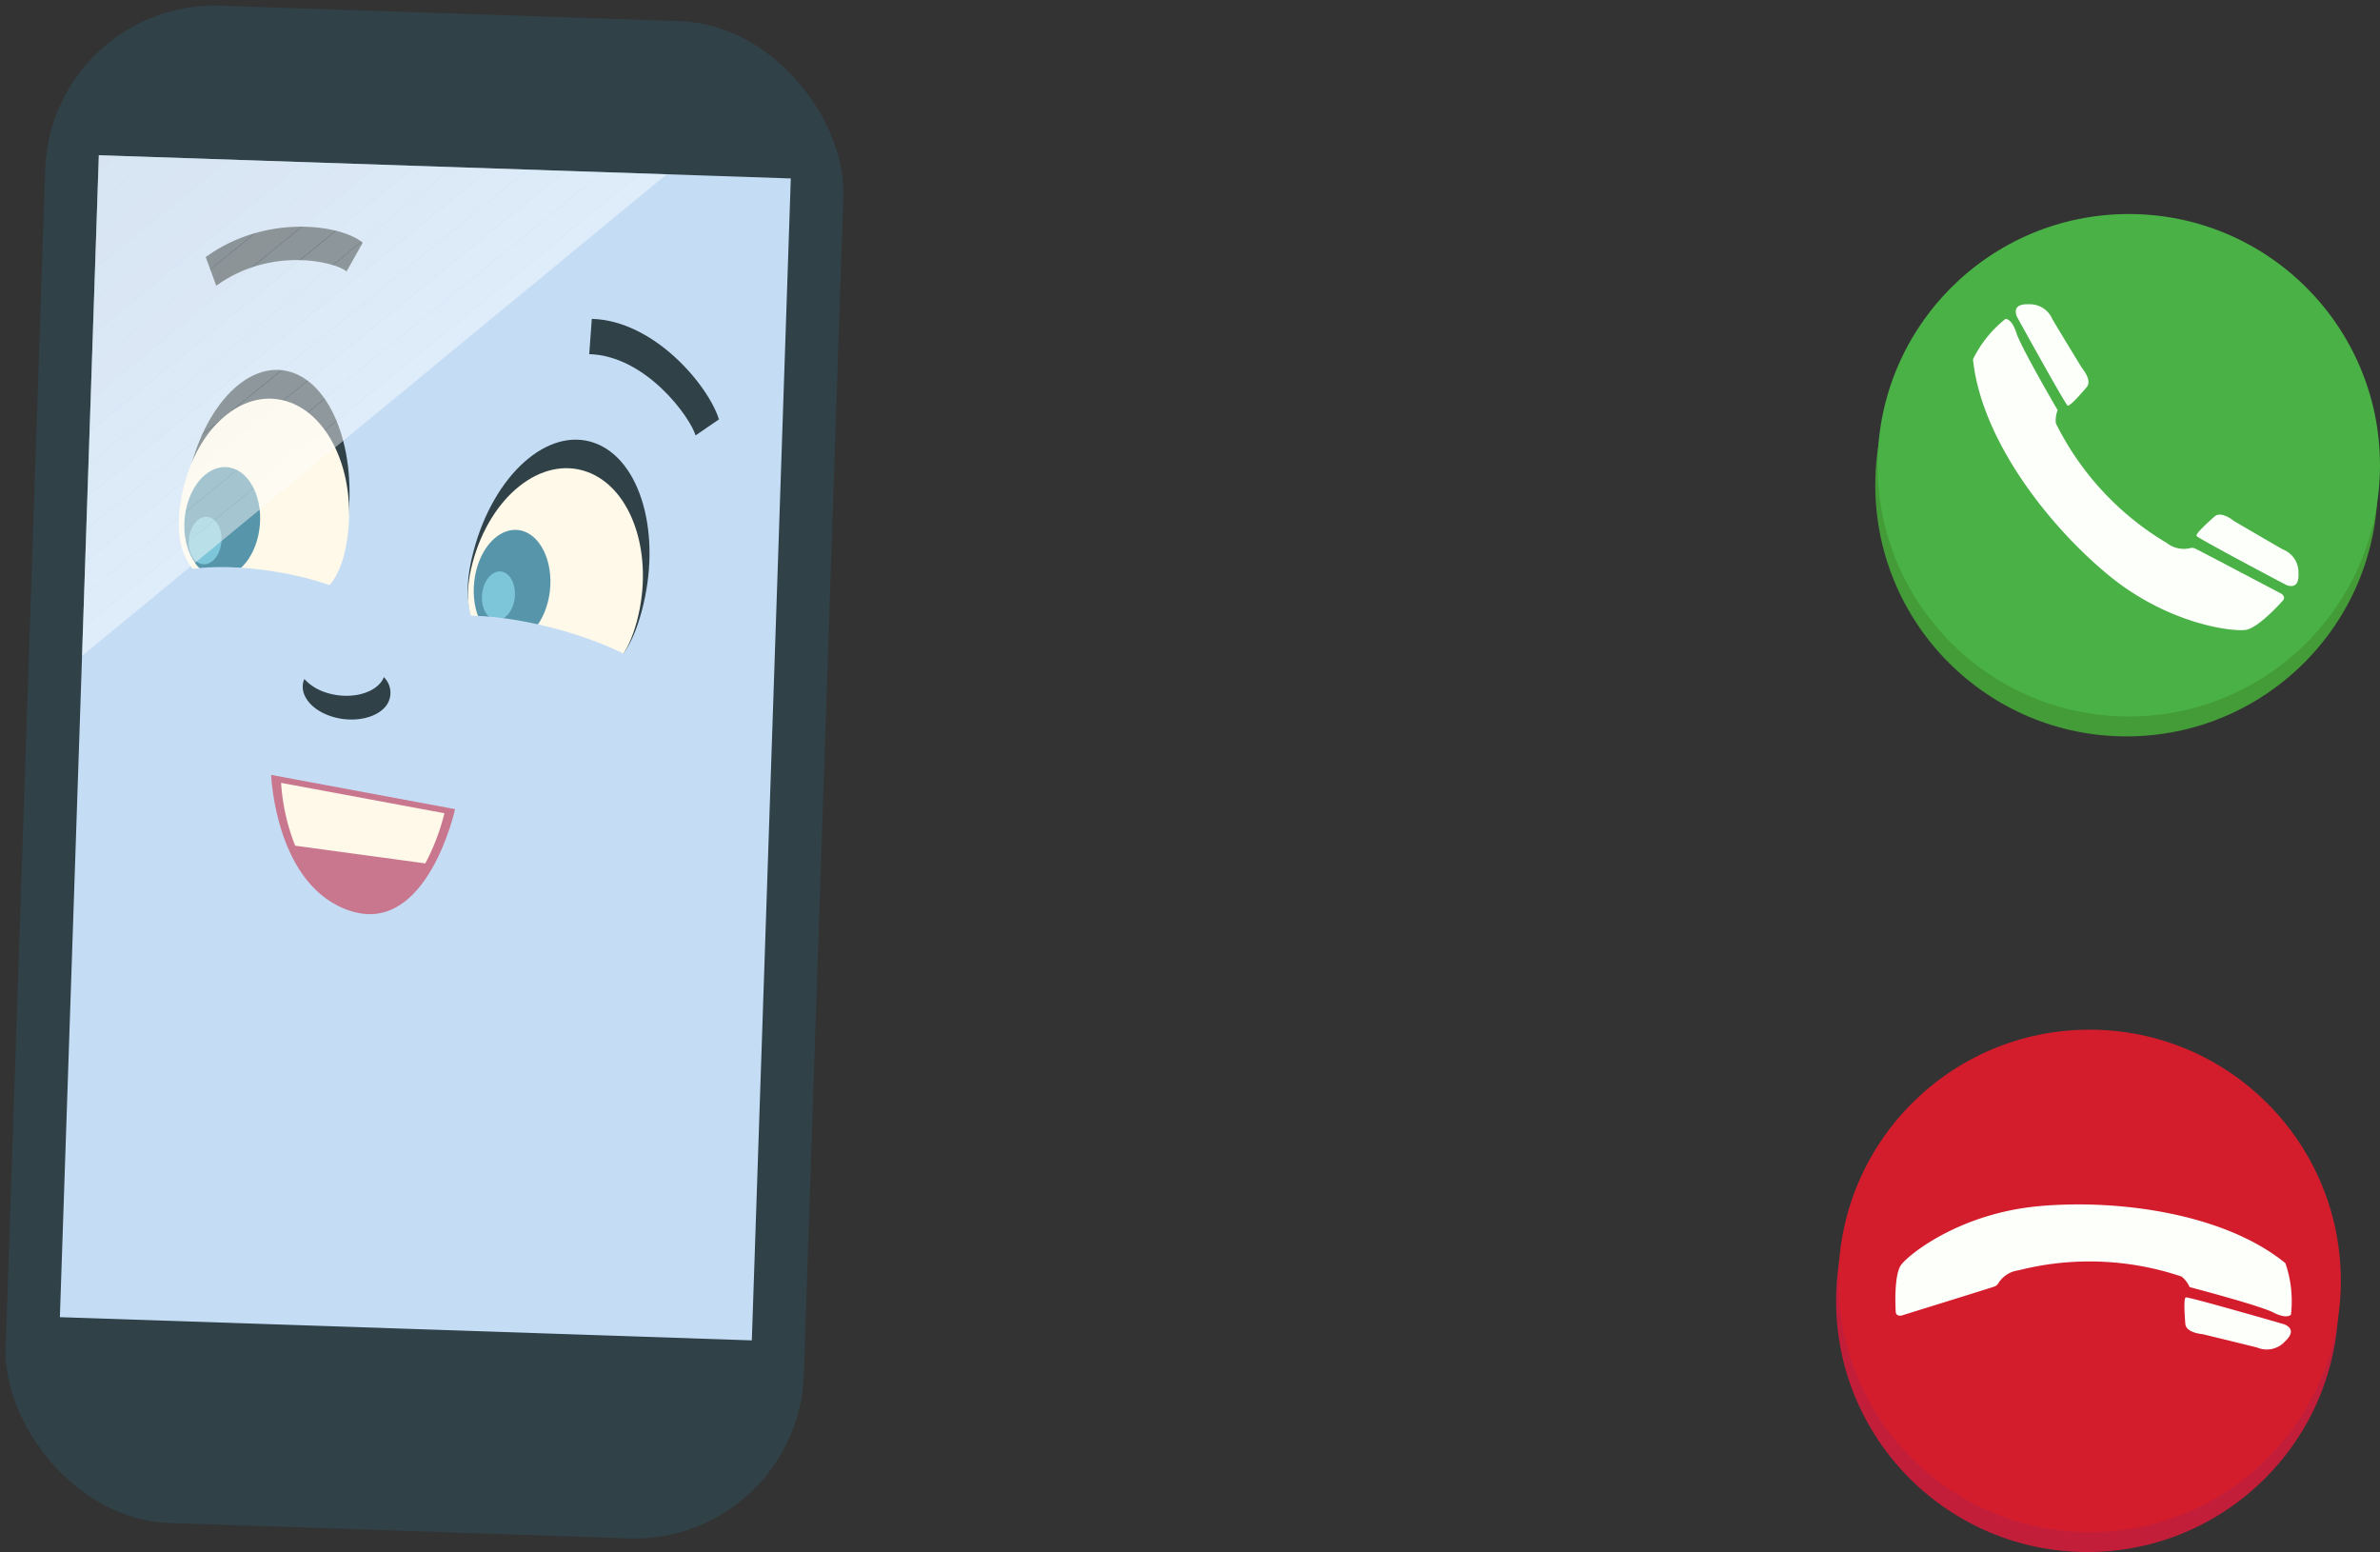 <svg xmlns="http://www.w3.org/2000/svg" xmlns:xlink="http://www.w3.org/1999/xlink" width="266.5" height="173.762" viewBox="0 0 266.5 173.762"><rect x="0" y="0" width="266.5" height="173.762" fill="#333333" stroke="none"/><defs><clipPath id="a"><path d="M1275.8,86.065l-65.475,53.927,1.88-56.06Z" fill="none"/></clipPath></defs><g transform="translate(-550 -452)"><g transform="translate(-651.141 385.448)"><rect width="89.422" height="169.97" rx="18.977" transform="translate(1206.839 66.552) rotate(1.921)" fill="#304148"/><rect width="130.16" height="77.525" transform="translate(1207.846 214.018) rotate(-88.079)" fill="#c4ddf5"/><path d="M1254.174,128.221c2.27-8.537,8.334-13.937,13.532-12.081s7.578,10.279,5.3,18.805c-2.263,8.521-6.782,8.135-11.983,6.283S1251.9,136.735,1254.174,128.221Z" fill="#304148"/><path d="M1221.9,121.733c1.283-8.61,6.368-14.721,11.355-13.649,4.995,1.093,8.012,8.945,6.734,17.552s-5.492,8.874-10.494,7.792C1224.495,132.362,1220.62,130.34,1221.9,121.733Z" fill="#304148"/><path d="M1254.066,129.534c1.98-7.425,7.7-11.976,12.782-10.169s7.584,9.31,5.609,16.735-6.362,6.93-11.434,5.128C1255.945,139.4,1252.093,136.948,1254.066,129.534Z" fill="#fff9e9"/><path d="M1221.343,122.906c1.115-7.506,6.2-12.676,11.346-11.574,5.166,1.123,8.442,8.1,7.329,15.609s-5.443,7.581-10.6,6.477S1220.225,130.41,1221.343,122.906Z" fill="#fff9e9"/><path d="M1254.252,131.6c.4-3.466,2.632-6.019,4.97-5.7s3.9,3.4,3.489,6.857-2.632,6.019-4.969,5.7C1255.4,138.132,1253.837,135.064,1254.252,131.6Z" fill="#5795aa"/><path d="M1221.877,124.1c.5-3.366,2.763-5.687,5.052-5.192s3.746,3.618,3.245,6.986-2.762,5.693-5.062,5.189C1222.828,130.6,1221.378,127.478,1221.877,124.1Z" fill="#5795aa"/><path d="M1222.324,126.687c.214-1.452,1.191-2.462,2.181-2.242s1.613,1.558,1.4,3.014-1.187,2.453-2.177,2.236S1222.106,128.134,1222.324,126.687Z" fill="#7dc5d8"/><path d="M1255.127,133c.171-1.493,1.141-2.6,2.145-2.46s1.671,1.467,1.505,2.961-1.139,2.591-2.143,2.458S1254.958,134.494,1255.127,133Z" fill="#7dc5d8"/><path d="M1225.356,98.541c6.078-4.406,13.248-2.725,14.59-1.6l1.815-3.22c-2.433-2.023-10.829-3.282-17.586,1.607Z" fill="#304148"/><path d="M1267.121,106.2c6.355.184,11.287,7.033,11.906,9.1l2.618-1.794c-1.134-3.705-7.18-11.059-14.237-11.255Z" fill="#304148"/><path d="M1244.117,142.358a2.491,2.491,0,0,1-.157.344c-1,1.613-3.874,2.222-6.406,1.356a5.5,5.5,0,0,1-2.339-1.487c-.651,1.543.552,3.338,2.908,4.144,2.529.865,5.4.258,6.4-1.358A2.447,2.447,0,0,0,1244.117,142.358Z" fill="#304148"/><path d="M1231.5,153.309l20.6,3.832s-3.092,14.053-11.609,11.43S1231.5,153.309,1231.5,153.309Z" fill="#c9778e"/><path d="M1248.762,163.215a24.192,24.192,0,0,0,2.143-5.617l-18.288-3.4a23,23,0,0,0,1.576,7.035Z" fill="#fff9e9"/><path d="M1275.533,144.2c.55-2.131-5.07-5.427-12.554-7.363s-14-1.777-14.55.353,5.068,5.428,12.552,7.364S1274.979,146.326,1275.533,144.2Z" fill="#c4ddf5"/><path d="M1243.671,136.4c.338-2.176-5.046-4.818-12.026-5.9s-12.912-.2-13.25,1.974,5.047,4.82,12.026,5.9S1243.333,138.571,1243.671,136.4Z" fill="#c4ddf5"/><g opacity="0.47"><g clip-path="url(#a)"><path d="M1243.461,124.108l36.38-29.626,4.75,9.908Z" fill="#fff"/><path d="M1232.844,129.2l45.77-37.273,1.226,2.557-36.38,29.626Z" fill="#fff"/><path d="M1222.228,134.288l55.16-44.921,1.226,2.557-45.77,37.273Z" fill="#fefefe"/><path d="M1211.611,139.377l64.551-52.568,1.226,2.557-55.16,44.921Z" fill="#fdfdfd"/><path d="M1209.251,137.744l65.685-53.491,1.226,2.557-64.551,52.568-1.282.615Z" fill="#fcfcfc"/><path d="M1208.025,135.186,1273.71,81.7l1.226,2.557-65.685,53.491Z" fill="#fbfbfb"/><path d="M1206.8,132.629l65.154-53.059,1.487,1.563.27.563-65.685,53.491Z" fill="#fafafa"/><path d="M1205.573,130.072l64.474-52.506,1.906,2L1206.8,132.629Z" fill="#f9f9f9"/><path d="M1204.347,127.514l63.794-51.952,1.906,2-64.474,52.506Z" fill="#f8f8f8"/><path d="M1203.121,124.957l63.115-51.4,1.906,2-63.794,51.952Z" fill="#f7f7f7"/><path d="M1201.9,122.4l62.435-50.845,1.906,2-63.115,51.4Z" fill="#f6f6f6"/><path d="M1200.669,119.842l61.755-50.291,1.906,2L1201.9,122.4Z" fill="#f5f4f4"/><path d="M1199.443,117.285l61.075-49.737,1.906,2-61.755,50.291Z" fill="#f4f3f3"/><path d="M1198.217,114.728l60.4-49.184,1.906,2-61.075,49.737Z" fill="#f3f2f2"/><path d="M1196.991,112.17l59.715-48.63,1.906,2-60.4,49.184Z" fill="#f2f1f1"/><path d="M1195.765,109.613,1248.9,66.341l7.191-3.447.615.647-59.715,48.63Z" fill="#f1f0f0"/><path d="M1194.539,107.056l43.745-35.625,10.616-5.09-53.135,43.272Z" fill="#f0efef"/><path d="M1193.313,104.5l34.355-27.977,10.616-5.09-43.745,35.625Z" fill="#efeeee"/><path d="M1192.087,101.941l24.965-20.33,10.616-5.09L1193.313,104.5Z" fill="#eeeded"/><path d="M1190.861,99.384,1206.435,86.7l10.616-5.09-24.965,20.33Z" fill="#edecec"/><path d="M1189.635,96.826l6.184-5.036,10.616-5.09-15.574,12.683Z" fill="#ecebeb"/><path d="M1195.818,91.79l-6.184,5.036-.807-1.684Z" fill="#ebeaea"/></g></g></g><circle cx="28.129" cy="28.129" r="28.129" transform="translate(759.984 478.187)" fill="#439c37"/><circle cx="28.129" cy="28.129" r="28.129" transform="translate(760.242 475.962)" fill="#49b145"/><path d="M1232.859,297.877s-.87-1.566,1.289-1.473a2.746,2.746,0,0,1,2.651,1.694c.294.516,3.277,5.412,3.277,5.412s1.215,1.4.552,2.172-1.878,2.172-2.135,2.062S1232.859,297.877,1232.859,297.877Z" transform="translate(-456.97 189.661)" fill="#fdfffb"/><path d="M1279.9,347.591s1.582.842,1.449-1.315a2.745,2.745,0,0,0-1.742-2.62c-.521-.285-5.471-3.177-5.471-3.177s-1.421-1.189-2.182-.512-2.137,1.917-2.022,2.173S1279.9,347.591,1279.9,347.591Z" transform="translate(-473.978 169.859)" fill="#fdfffb"/><path d="M1233.354,309.645a3.07,3.07,0,0,0-.2,1.472,32.252,32.252,0,0,0,12.42,13.4,3.115,3.115,0,0,0,2.553.589.887.887,0,0,1,.687.06c.393.185,9.622,5.045,9.622,5.045s.491.344.147.736-2.749,3.044-4.124,3.289-8.738-.54-15.611-6.283-14.089-15.267-14.973-24.005a13.123,13.123,0,0,1,3.633-4.516s.687-.1,1.227,1.571S1233.354,309.645,1233.354,309.645Z" transform="translate(-452.948 188.276)" fill="#fdfffb"/><circle cx="28.129" cy="28.129" r="28.129" transform="translate(755.598 569.505)" fill="#c21e3a"/><circle cx="28.129" cy="28.129" r="28.129" transform="translate(755.856 567.28)" fill="#d31d2d"/><path d="M1278.559,504.054s1.723.493.13,1.953a2.744,2.744,0,0,1-3.072.677c-.573-.156-6.144-1.51-6.144-1.51s-1.849-.13-1.927-1.146-.209-2.864.052-2.967S1278.559,504.054,1278.559,504.054Z" transform="translate(-472.844 96.193)" fill="#fdfffb"/><path d="M1240.815,491.162a3.07,3.07,0,0,0-.9-1.18,32.252,32.252,0,0,0-18.259-.694,3.114,3.114,0,0,0-2.221,1.389.891.891,0,0,1-.529.443c-.409.147-10.371,3.236-10.371,3.236s-.591.1-.625-.416-.209-4.1.59-5.242,6.56-5.8,15.481-6.6,20.758.833,27.562,6.387a13.117,13.117,0,0,1,.625,5.762s-.417.555-1.979-.243S1240.815,491.162,1240.815,491.162Z" transform="translate(-445.636 104.937)" fill="#fdfffb"/></g></svg>